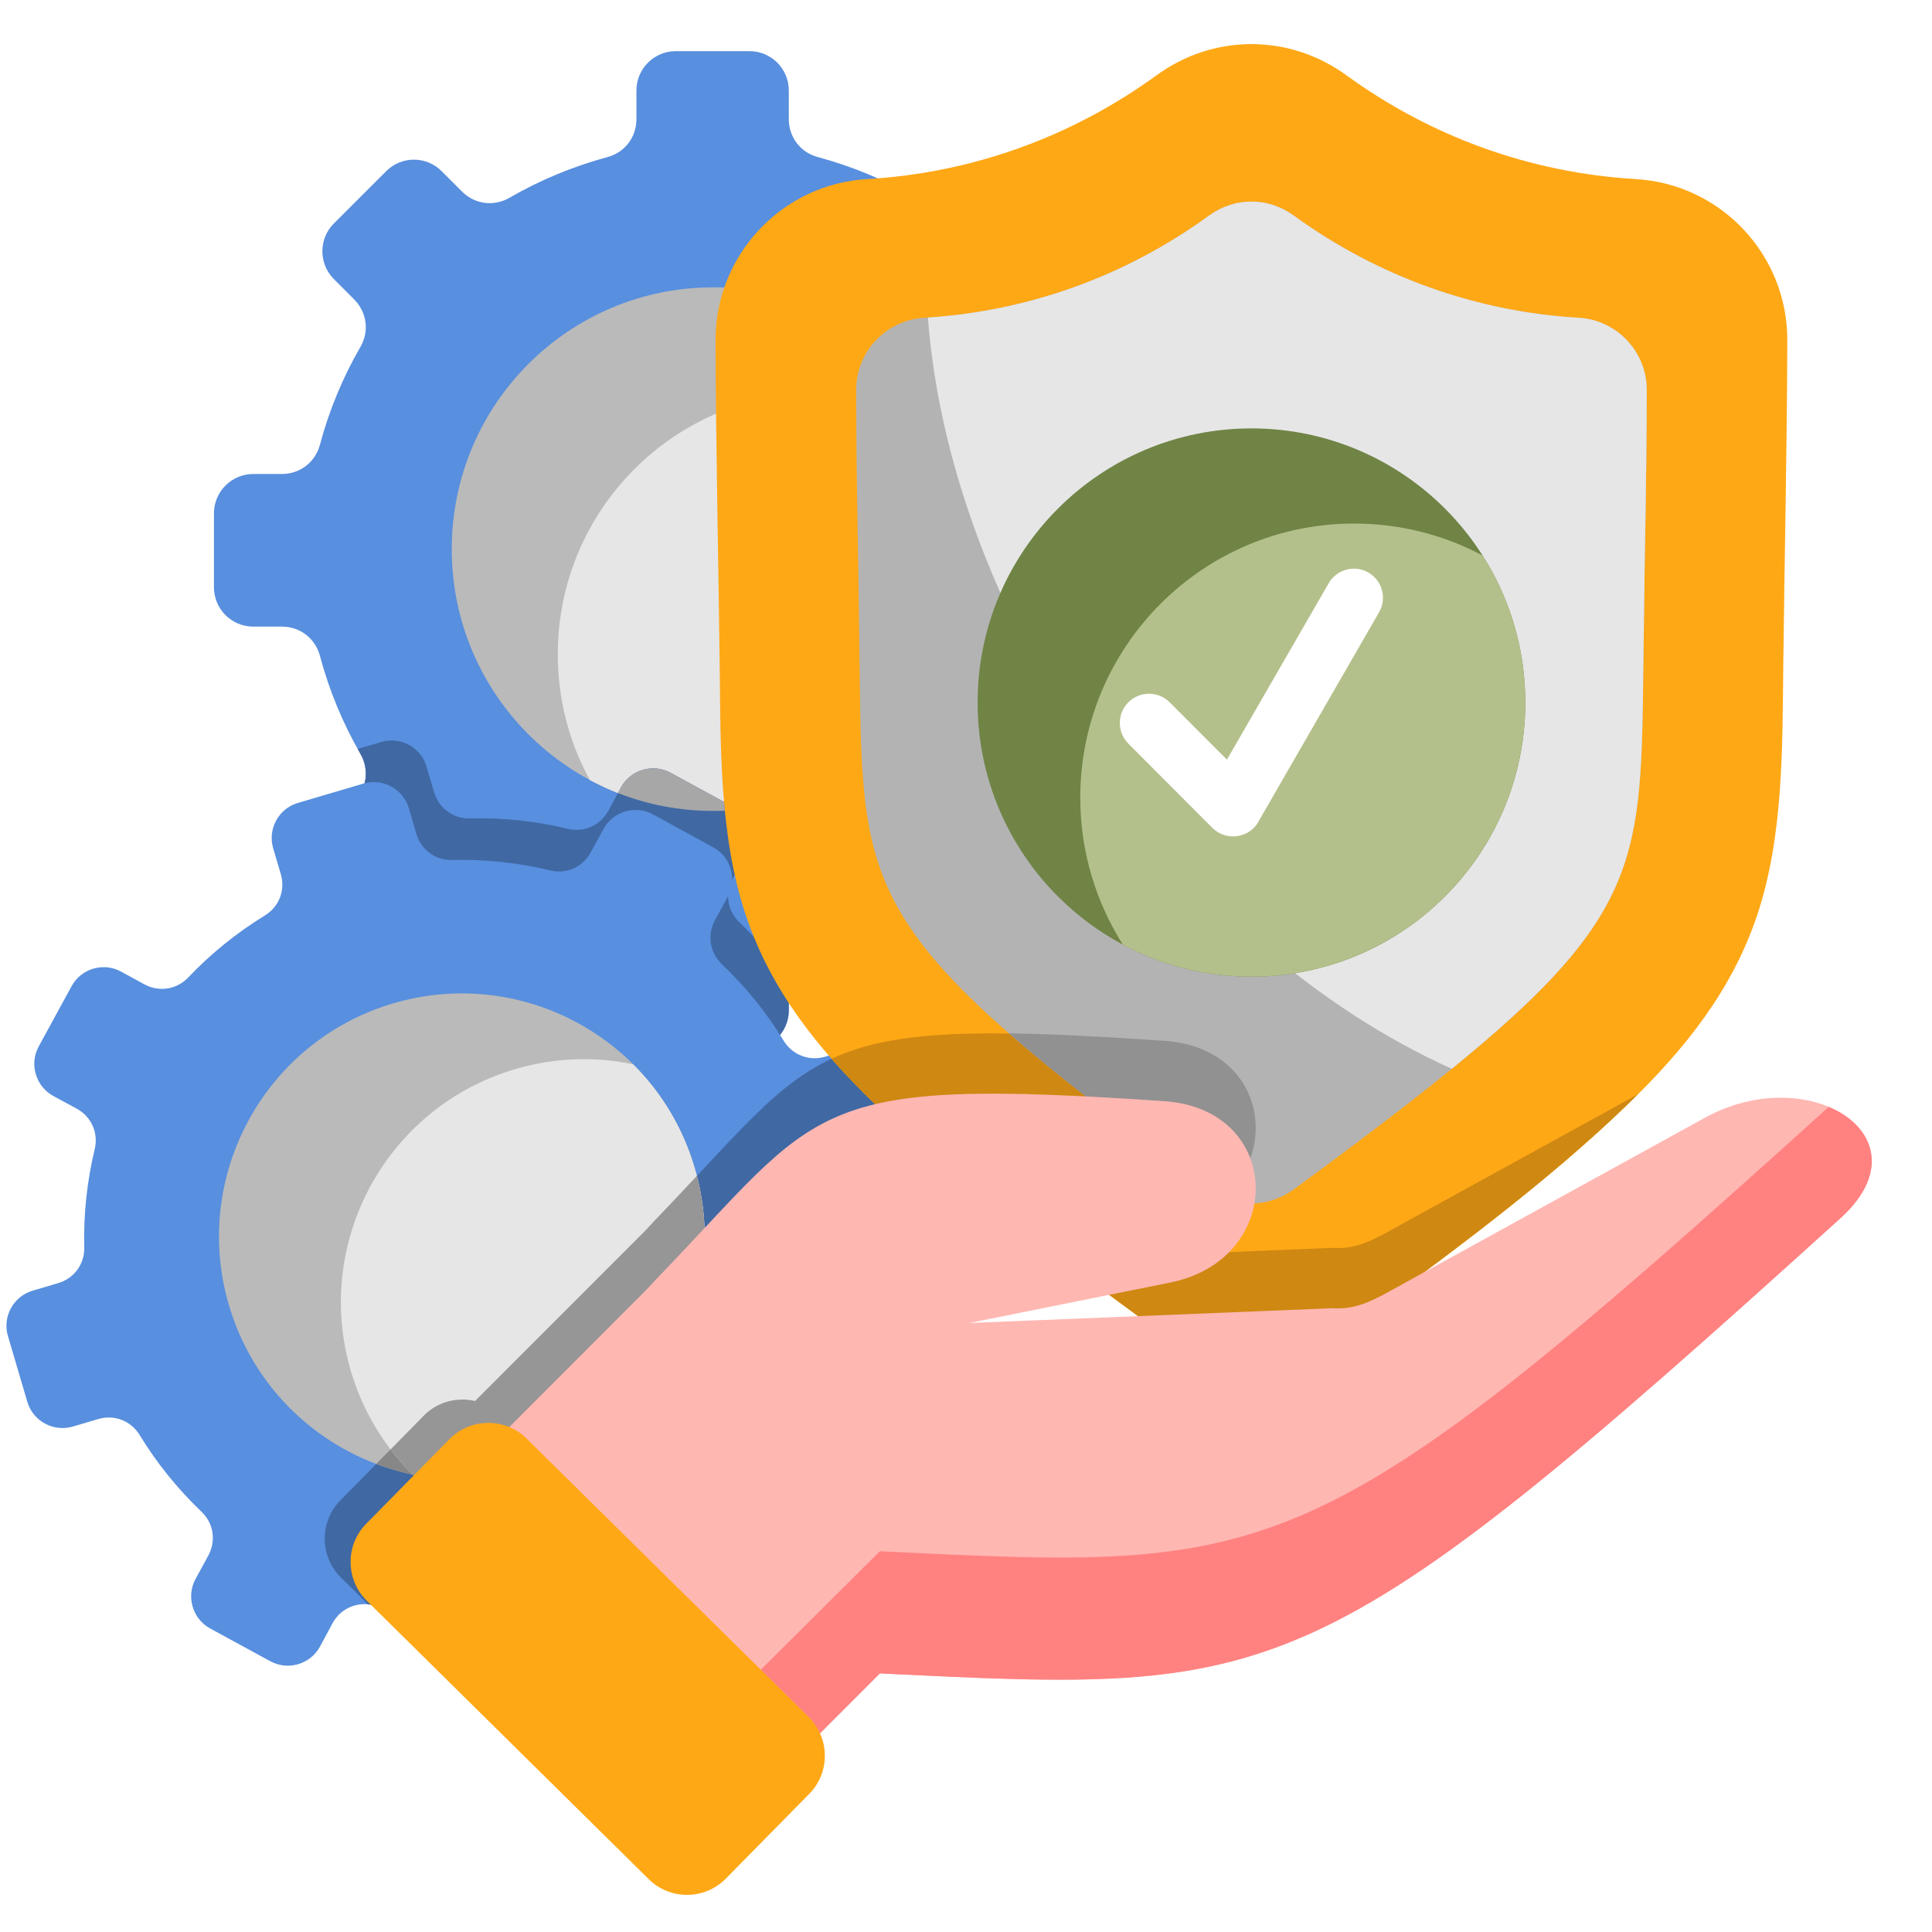 <svg xmlns="http://www.w3.org/2000/svg" xmlns:xlink="http://www.w3.org/1999/xlink" width="500" zoomAndPan="magnify" viewBox="0 0 375 375" height="500" preserveAspectRatio="xMidYMid meet" version="1.0"><rect x="-37.5" width="450" fill="#ffffff" y="-37.5" height="450" fill-opacity="1"/><path fill="#588fdf" d="M 131.137 9.93 L 145.5 9.93 C 149.684 9.93 153.105 13.355 153.105 17.543 L 153.105 23.133 C 153.105 26.629 155.383 29.602 158.754 30.492 C 165.492 32.312 171.879 34.98 177.758 38.383 C 180.789 40.125 184.492 39.648 186.973 37.164 L 190.906 33.227 C 193.871 30.234 198.719 30.234 201.68 33.227 L 211.836 43.371 C 214.805 46.344 214.805 51.195 211.836 54.156 L 207.879 58.117 C 205.422 60.602 204.914 64.309 206.688 67.344 C 210.094 73.234 212.75 79.605 214.543 86.34 C 215.461 89.723 218.402 91.996 221.922 91.996 L 227.48 91.996 C 231.688 91.996 235.109 95.422 235.109 99.633 L 235.109 113.988 C 235.109 118.199 231.688 121.625 227.48 121.625 L 221.922 121.625 C 218.402 121.625 215.461 123.902 214.543 127.281 C 212.75 134.023 210.086 140.395 206.688 146.301 C 204.922 149.336 205.422 153.02 207.879 155.504 L 211.836 159.465 C 214.805 162.434 214.805 167.285 211.836 170.25 L 201.68 180.418 C 198.711 183.387 193.863 183.387 190.906 180.418 L 186.973 176.457 C 184.492 173.973 180.789 173.488 177.758 175.238 C 171.871 178.648 165.484 181.332 158.754 183.125 C 155.375 184.027 153.105 186.988 153.105 190.488 L 153.105 196.078 C 153.105 200.289 149.684 203.715 145.5 203.715 L 131.137 203.715 C 126.953 203.715 123.531 200.289 123.531 196.078 L 123.531 190.488 C 123.531 186.988 121.254 184.02 117.883 183.125 C 111.145 181.332 104.758 178.664 98.879 175.238 C 95.848 173.496 92.145 173.973 89.664 176.457 L 85.73 180.418 C 82.766 183.387 77.918 183.387 74.957 180.418 L 64.801 170.25 C 61.832 167.277 61.832 162.426 64.801 159.465 L 68.754 155.504 C 71.211 153.047 71.723 149.336 69.949 146.301 C 66.543 140.395 63.883 134.016 62.094 127.281 C 61.176 123.895 58.234 121.625 54.715 121.625 L 49.152 121.625 C 44.945 121.625 41.527 118.199 41.527 113.988 L 41.527 99.641 C 41.527 95.43 44.945 92.004 49.152 92.004 L 54.715 92.004 C 58.234 92.004 61.176 89.723 62.094 86.348 C 63.883 79.605 66.551 73.234 69.949 67.352 C 71.715 64.316 71.211 60.609 68.754 58.125 L 64.801 54.164 C 61.832 51.195 61.832 46.344 64.801 43.379 L 74.957 33.234 C 77.926 30.242 82.773 30.242 85.73 33.234 L 89.664 37.172 C 92.145 39.656 95.848 40.141 98.879 38.391 C 104.766 34.98 111.152 32.32 117.883 30.5 C 121.262 29.602 123.531 26.641 123.531 23.141 L 123.531 17.551 C 123.531 13.355 126.953 9.93 131.137 9.93 Z M 131.137 9.93 " fill-opacity="1" fill-rule="evenodd"/><path fill="#bababa" d="M 138.449 55.77 C 166.48 55.77 189.211 78.516 189.211 106.586 C 189.211 134.648 166.488 157.402 138.449 157.402 C 110.414 157.402 87.684 134.656 87.684 106.586 C 87.684 78.527 110.406 55.77 138.449 55.77 Z M 138.449 55.77 " fill-opacity="1" fill-rule="evenodd"/><path fill="#e6e6e6" d="M 182.977 82.184 C 186.949 89.434 189.203 97.734 189.203 106.594 C 189.203 134.656 166.48 157.41 138.438 157.41 C 129.773 157.41 121.617 155.254 114.492 151.406 C 110.52 144.16 108.266 135.859 108.266 126.996 C 108.266 98.934 130.988 76.18 159.031 76.18 C 167.695 76.18 175.852 78.34 182.977 82.184 Z M 182.977 82.184 " fill-opacity="1" fill-rule="evenodd"/><path fill="#4068a3" d="M 153.129 190.227 C 153.129 190.316 153.105 190.414 153.105 190.504 L 153.105 196.094 C 153.105 200.305 149.684 203.73 145.5 203.73 L 131.137 203.73 C 126.953 203.73 123.531 200.305 123.531 196.094 L 123.531 190.504 C 123.531 187.004 121.254 184.035 117.883 183.145 C 111.145 181.352 104.758 178.68 98.879 175.254 C 95.848 173.512 92.145 173.988 89.664 176.473 L 85.73 180.434 C 82.766 183.402 77.918 183.402 74.957 180.434 L 64.801 170.266 C 61.832 167.293 61.832 162.441 64.801 159.48 L 68.754 155.52 C 71.211 153.062 71.723 149.352 69.949 146.316 C 69.785 145.992 69.598 145.676 69.422 145.375 L 74.016 144.02 C 77.762 142.918 81.695 145.059 82.797 148.809 L 84.262 153.773 C 85.18 156.906 87.984 158.93 91.227 158.855 C 97.688 158.691 104.074 159.383 110.203 160.875 C 113.352 161.637 116.527 160.234 118.082 157.379 L 120.539 152.824 C 122.422 149.402 126.727 148.137 130.145 149.992 L 141.844 156.363 C 145.266 158.23 146.531 162.555 144.672 165.98 L 142.191 170.531 C 140.652 173.391 141.18 176.812 143.547 179.047 C 147.066 182.406 150.273 186.152 153.129 190.227 Z M 153.129 190.227 " fill-opacity="1" fill-rule="evenodd"/><path fill="#588fdf" d="M 57.789 155.859 L 70.562 152.086 C 74.309 150.984 78.266 153.141 79.367 156.891 L 80.816 161.859 C 81.734 164.965 84.539 167.012 87.805 166.922 C 94.266 166.758 100.629 167.473 106.766 168.941 C 109.938 169.723 113.105 168.316 114.648 165.469 L 117.129 160.918 C 118.992 157.492 123.312 156.203 126.734 158.066 L 138.43 164.461 C 141.852 166.328 143.117 170.629 141.262 174.055 L 138.781 178.605 C 137.215 181.457 137.766 184.887 140.109 187.145 C 144.707 191.492 148.75 196.484 152.105 202.004 C 153.809 204.762 157.027 206.027 160.148 205.109 L 165.109 203.641 C 168.855 202.539 172.812 204.695 173.891 208.43 L 177.66 221.219 C 178.762 224.969 176.621 228.926 172.875 230.031 L 167.914 231.484 C 164.785 232.402 162.766 235.207 162.84 238.48 C 163.004 244.945 162.312 251.316 160.82 257.461 C 160.059 260.633 161.461 263.805 164.316 265.348 L 168.863 267.832 C 172.285 269.695 173.547 274.023 171.691 277.445 L 165.328 289.156 C 163.465 292.582 159.145 293.848 155.723 291.988 L 151.176 289.504 C 148.32 287.938 144.898 288.492 142.672 290.836 C 138.301 295.438 133.34 299.488 127.828 302.848 C 125.047 304.551 123.809 307.773 124.723 310.895 L 126.191 315.863 C 127.293 319.613 125.137 323.547 121.391 324.652 L 108.617 328.426 C 104.895 329.527 100.938 327.387 99.836 323.637 L 98.367 318.672 C 97.453 315.539 94.648 313.516 91.406 313.59 C 84.945 313.754 78.555 313.062 72.43 311.57 C 69.281 310.809 66.105 312.211 64.547 315.066 L 62.094 319.621 C 60.227 323.043 55.906 324.309 52.484 322.453 L 40.789 316.082 C 37.367 314.215 36.102 309.891 37.961 306.465 L 40.441 301.914 C 41.98 299.059 41.453 295.633 39.086 293.402 C 34.516 289.027 30.469 284.059 27.113 278.543 C 25.41 275.758 22.176 274.516 19.07 275.434 L 14.109 276.902 C 10.363 277.98 6.41 275.848 5.305 272.098 L 1.535 259.309 C 0.434 255.586 2.59 251.625 6.336 250.52 L 11.297 249.051 C 14.402 248.137 16.445 245.328 16.355 242.082 C 16.191 235.613 16.906 229.219 18.375 223.086 C 19.152 219.938 17.75 216.754 14.902 215.195 L 10.355 212.738 C 6.934 210.855 5.645 206.547 7.512 203.121 L 13.898 191.414 C 15.762 187.988 20.086 186.723 23.48 188.582 L 28.027 191.062 C 30.898 192.605 34.305 192.078 36.555 189.707 C 40.902 185.133 45.887 181.082 51.398 177.699 C 54.18 176.02 55.422 172.773 54.504 169.672 L 53.039 164.707 C 51.902 160.918 54.066 156.965 57.789 155.859 Z M 57.789 155.859 " fill-opacity="1" fill-rule="evenodd"/><path fill="#4068a3" d="M 126.613 303.746 C 124.684 305.539 123.922 308.258 124.707 310.879 L 126.176 315.848 C 127.277 319.594 125.121 323.531 121.375 324.637 L 108.598 328.41 C 104.879 329.512 100.922 327.371 99.82 323.621 L 98.352 318.652 C 97.438 315.523 94.633 313.5 91.391 313.574 C 84.93 313.738 78.539 313.047 72.41 311.555 C 72.086 311.48 71.77 311.414 71.422 311.391 L 66.16 306.172 C 62.027 302.102 61.98 295.391 66.047 291.242 L 82.246 274.793 C 86.34 270.656 93.043 270.605 97.184 274.703 Z M 126.613 303.746 " fill-opacity="1" fill-rule="evenodd"/><path fill="#4068a3" d="M 167.078 203.355 C 170.137 203.332 172.98 205.336 173.883 208.422 L 177.652 221.211 C 178.754 224.961 176.613 228.918 172.867 230.023 L 167.906 231.477 C 164.777 232.391 162.758 235.199 162.832 238.469 C 162.992 244.938 162.305 251.309 160.812 257.453 C 160.051 260.625 161.453 263.797 164.309 265.34 L 168.855 267.824 C 172.277 269.688 173.539 274.016 171.684 277.438 L 165.32 289.148 C 163.457 292.574 159.137 293.84 155.715 291.98 L 151.168 289.496 C 148.312 287.93 144.891 288.484 142.664 290.828 C 138.293 295.43 133.332 299.48 127.82 302.84 C 125.039 304.543 123.801 307.766 124.715 310.887 L 126.184 315.855 C 127.285 319.605 125.129 323.539 121.383 324.645 L 116.699 326.047 L 101.805 311.117 C 98.449 311.117 95.055 311.117 91.535 311.141 L 93.691 303.016 L 77.445 286.73 L 125.379 238.746 L 127.383 236.59 C 145.477 217.809 152.391 207.754 167.078 203.355 Z M 167.078 203.355 " fill-opacity="1" fill-rule="evenodd"/><path fill="#bababa" d="M 76.312 194.754 C 101.289 187.395 127.488 201.676 134.84 226.68 C 142.191 251.656 127.926 277.887 102.965 285.246 C 78.012 292.629 51.789 278.324 44.438 253.336 C 37.082 228.367 51.352 202.117 76.312 194.754 Z M 76.312 194.754 " fill-opacity="1" fill-rule="evenodd"/><path fill="#878787" d="M 106.621 284.012 C 105.43 284.473 104.207 284.887 102.965 285.254 C 92.742 288.289 82.285 287.672 73.02 284.148 L 82.238 274.785 C 86.332 270.645 93.035 270.598 97.176 274.695 Z M 106.621 284.012 " fill-opacity="1" fill-rule="evenodd"/><path fill="#e6e6e6" d="M 122.883 206.578 C 128.332 211.984 132.512 218.793 134.832 226.68 C 142.184 251.656 127.918 277.887 102.957 285.246 C 95.238 287.523 87.426 287.727 80.074 286.211 C 74.625 280.781 70.418 273.973 68.098 266.109 C 60.746 241.109 75.016 214.879 99.988 207.52 C 107.699 205.25 115.531 205.039 122.883 206.578 Z M 122.883 206.578 " fill-opacity="1" fill-rule="evenodd"/><path fill="#969696" d="M 106.621 284.012 C 105.43 284.473 104.207 284.887 102.965 285.254 C 95.246 287.535 87.434 287.738 80.082 286.219 C 78.539 284.703 77.113 283.07 75.809 281.34 L 82.246 274.785 C 86.34 270.645 93.043 270.598 97.184 274.695 Z M 106.621 284.012 " fill-opacity="1" fill-rule="evenodd"/><path fill="#969696" d="M 135.27 228.23 C 141.594 252.754 127.414 278.055 102.957 285.254 C 95.238 287.535 87.426 287.738 80.074 286.219 C 79.707 285.855 79.359 285.504 79.02 285.141 L 125.363 238.746 L 127.367 236.59 C 130.262 233.586 132.863 230.801 135.27 228.23 Z M 135.27 228.23 " fill-opacity="1" fill-rule="evenodd"/><path fill="#ffa816" d="M 224.383 258.02 C 206.047 244.566 186.082 230.047 169.715 214.199 C 158.805 203.617 149.652 192.258 144.762 177.648 C 139.613 162.281 139.867 144.875 139.688 128.812 C 139.438 107.926 138.949 87.016 138.887 66.109 C 138.836 49.48 151.773 35.719 168.367 34.754 C 188.684 33.562 208.051 26.566 224.531 14.578 C 235.578 6.555 250.219 6.555 261.293 14.578 C 277.766 26.566 297.117 33.562 317.457 34.754 C 334.051 35.719 346.988 49.473 346.914 66.109 C 346.852 87.023 346.387 107.926 346.137 128.812 C 345.949 144.875 346.211 162.281 341.062 177.648 C 336.164 192.258 327.02 203.617 316.109 214.199 C 299.75 230.047 279.777 244.566 261.422 258.02 C 250.309 266.184 235.508 266.184 224.383 258.02 Z M 224.383 258.02 " fill-opacity="1" fill-rule="evenodd"/><path fill="#cf8812" d="M 224.383 258.02 C 218.336 253.582 212.137 249.051 205.934 244.355 L 258.691 242.211 C 263.586 242.578 267.309 240.23 271.605 237.863 L 317.91 212.398 C 317.309 212.996 316.695 213.59 316.094 214.191 C 299.734 230.039 279.762 244.559 261.406 258.012 C 250.309 266.184 235.508 266.184 224.383 258.02 Z M 202.941 242.098 C 191.316 233.262 179.824 223.969 169.715 214.199 C 166.797 211.367 164.016 208.496 161.398 205.508 C 173.418 199.918 189.867 199.574 226.016 202.035 C 249.148 203.625 249.684 232.516 227.305 237.203 Z M 202.941 242.098 " fill-opacity="1" fill-rule="evenodd"/><path fill="#b3b3b3" d="M 234.613 230.801 C 167.129 181.227 167.402 174.535 166.852 129.707 C 166.465 96.078 166.254 98.902 166.188 75.742 C 166.141 68.293 171.953 62.125 179.379 61.688 C 199.027 60.535 218.145 53.863 234.664 41.863 C 239.672 38.227 246.152 38.227 251.137 41.863 C 267.68 53.871 286.797 60.543 306.422 61.688 C 313.863 62.125 319.66 68.293 319.637 75.742 C 319.562 98.902 319.359 96.078 318.973 129.707 C 318.422 174.543 318.695 181.234 251.211 230.801 C 246.191 234.512 239.617 234.512 234.613 230.801 Z M 234.613 230.801 " fill-opacity="1" fill-rule="evenodd"/><path fill="#919191" d="M 234.613 230.801 C 217.867 218.492 205.293 208.836 195.852 200.574 C 204.078 200.688 213.961 201.199 226.023 202.027 C 244.863 203.316 248.703 222.727 237.395 232.418 C 236.422 232.004 235.484 231.453 234.613 230.801 Z M 234.613 230.801 " fill-opacity="1" fill-rule="evenodd"/><path fill="#e6e6e6" d="M 180.105 61.637 C 199.48 60.371 218.344 53.727 234.656 41.855 C 239.664 38.219 246.141 38.219 251.129 41.855 C 267.672 53.863 286.789 60.535 306.414 61.68 C 313.855 62.117 319.652 68.285 319.629 75.734 C 319.555 98.895 319.352 96.07 318.965 129.699 C 318.527 166.344 318.613 177.52 281.785 207.449 C 256.535 196.109 231.348 174.965 211.684 146.238 C 192.695 118.523 182.148 88.578 180.105 61.637 Z M 180.105 61.637 " fill-opacity="1" fill-rule="evenodd"/><path fill="#708446" d="M 242.906 83.152 C 272.254 83.152 296.062 106.984 296.062 136.359 C 296.062 165.738 272.254 189.57 242.906 189.57 C 213.562 189.57 189.754 165.738 189.754 136.359 C 189.754 106.984 213.562 83.152 242.906 83.152 Z M 242.906 83.152 " fill-opacity="1" fill-rule="evenodd"/><path fill="#b4c08b" d="M 287.785 107.828 C 293.023 116.09 296.055 125.859 296.055 136.352 C 296.055 165.73 272.246 189.562 242.898 189.562 C 233.895 189.562 225.391 187.305 217.949 183.355 C 212.734 175.094 209.68 165.324 209.68 154.832 C 209.68 125.453 233.488 101.621 262.832 101.621 C 271.855 101.621 280.336 103.875 287.785 107.828 Z M 287.785 107.828 " fill-opacity="1" fill-rule="evenodd"/><path fill="#ffffff" d="M 219.012 144.336 C 216.805 142.129 216.805 138.543 219.012 136.312 C 221.238 134.105 224.824 134.105 227.027 136.312 L 238.148 147.445 L 257.891 113.219 C 259.453 110.508 262.898 109.582 265.605 111.125 C 268.297 112.688 269.238 116.137 267.672 118.848 L 244.512 159.035 C 244.238 159.633 243.848 160.188 243.363 160.688 C 241.133 162.895 237.551 162.895 235.32 160.688 Z M 219.012 144.336 " fill-opacity="1" fill-rule="nonzero"/><path fill="#ffb7b2" d="M 127.367 248.305 C 159.816 214.652 156.363 208.996 226.016 213.738 C 249.148 215.328 249.684 244.242 227.305 248.906 L 188.148 256.793 L 258.691 253.922 C 263.586 254.285 267.309 251.965 271.605 249.598 L 330.887 216.973 C 351.34 205.727 374.551 220.773 357.242 236.434 C 254.719 329.324 248.633 328.586 170.777 324.812 L 137.273 358.352 L 101.789 322.832 C 98.434 322.832 95.035 322.832 91.52 322.859 L 93.676 314.719 L 77.43 298.457 L 125.363 250.449 Z M 127.367 248.305 " fill-opacity="1" fill-rule="evenodd"/><path fill="#ff8281" d="M 354.957 214.84 C 363.711 218.5 367.27 227.379 357.25 236.441 C 254.742 329.324 248.633 328.586 170.777 324.812 L 137.273 358.352 L 125.297 346.367 L 170.777 301.094 C 248.055 304.852 254.645 305.605 354.957 214.84 Z M 354.957 214.84 " fill-opacity="1" fill-rule="evenodd"/><path fill="#ffa816" d="M 87.27 279.312 L 71.074 295.762 C 67.004 299.902 67.055 306.621 71.188 310.695 L 125.945 364.77 C 130.082 368.844 136.793 368.797 140.863 364.656 L 157.059 348.207 C 161.152 344.094 161.105 337.375 156.973 333.277 L 102.211 279.223 C 98.07 275.133 91.355 275.176 87.27 279.312 Z M 87.27 279.312 " fill-opacity="1" fill-rule="evenodd"/><path fill="#a7a7a7" d="M 140.691 157.355 C 139.957 157.402 139.203 157.402 138.438 157.402 C 131.914 157.402 125.688 156.184 119.941 153.93 L 120.539 152.824 C 122.422 149.402 126.727 148.137 130.145 149.992 L 140.531 155.648 C 140.578 156.227 140.652 156.801 140.691 157.355 Z M 140.691 157.355 " fill-opacity="1" fill-rule="evenodd"/></svg>